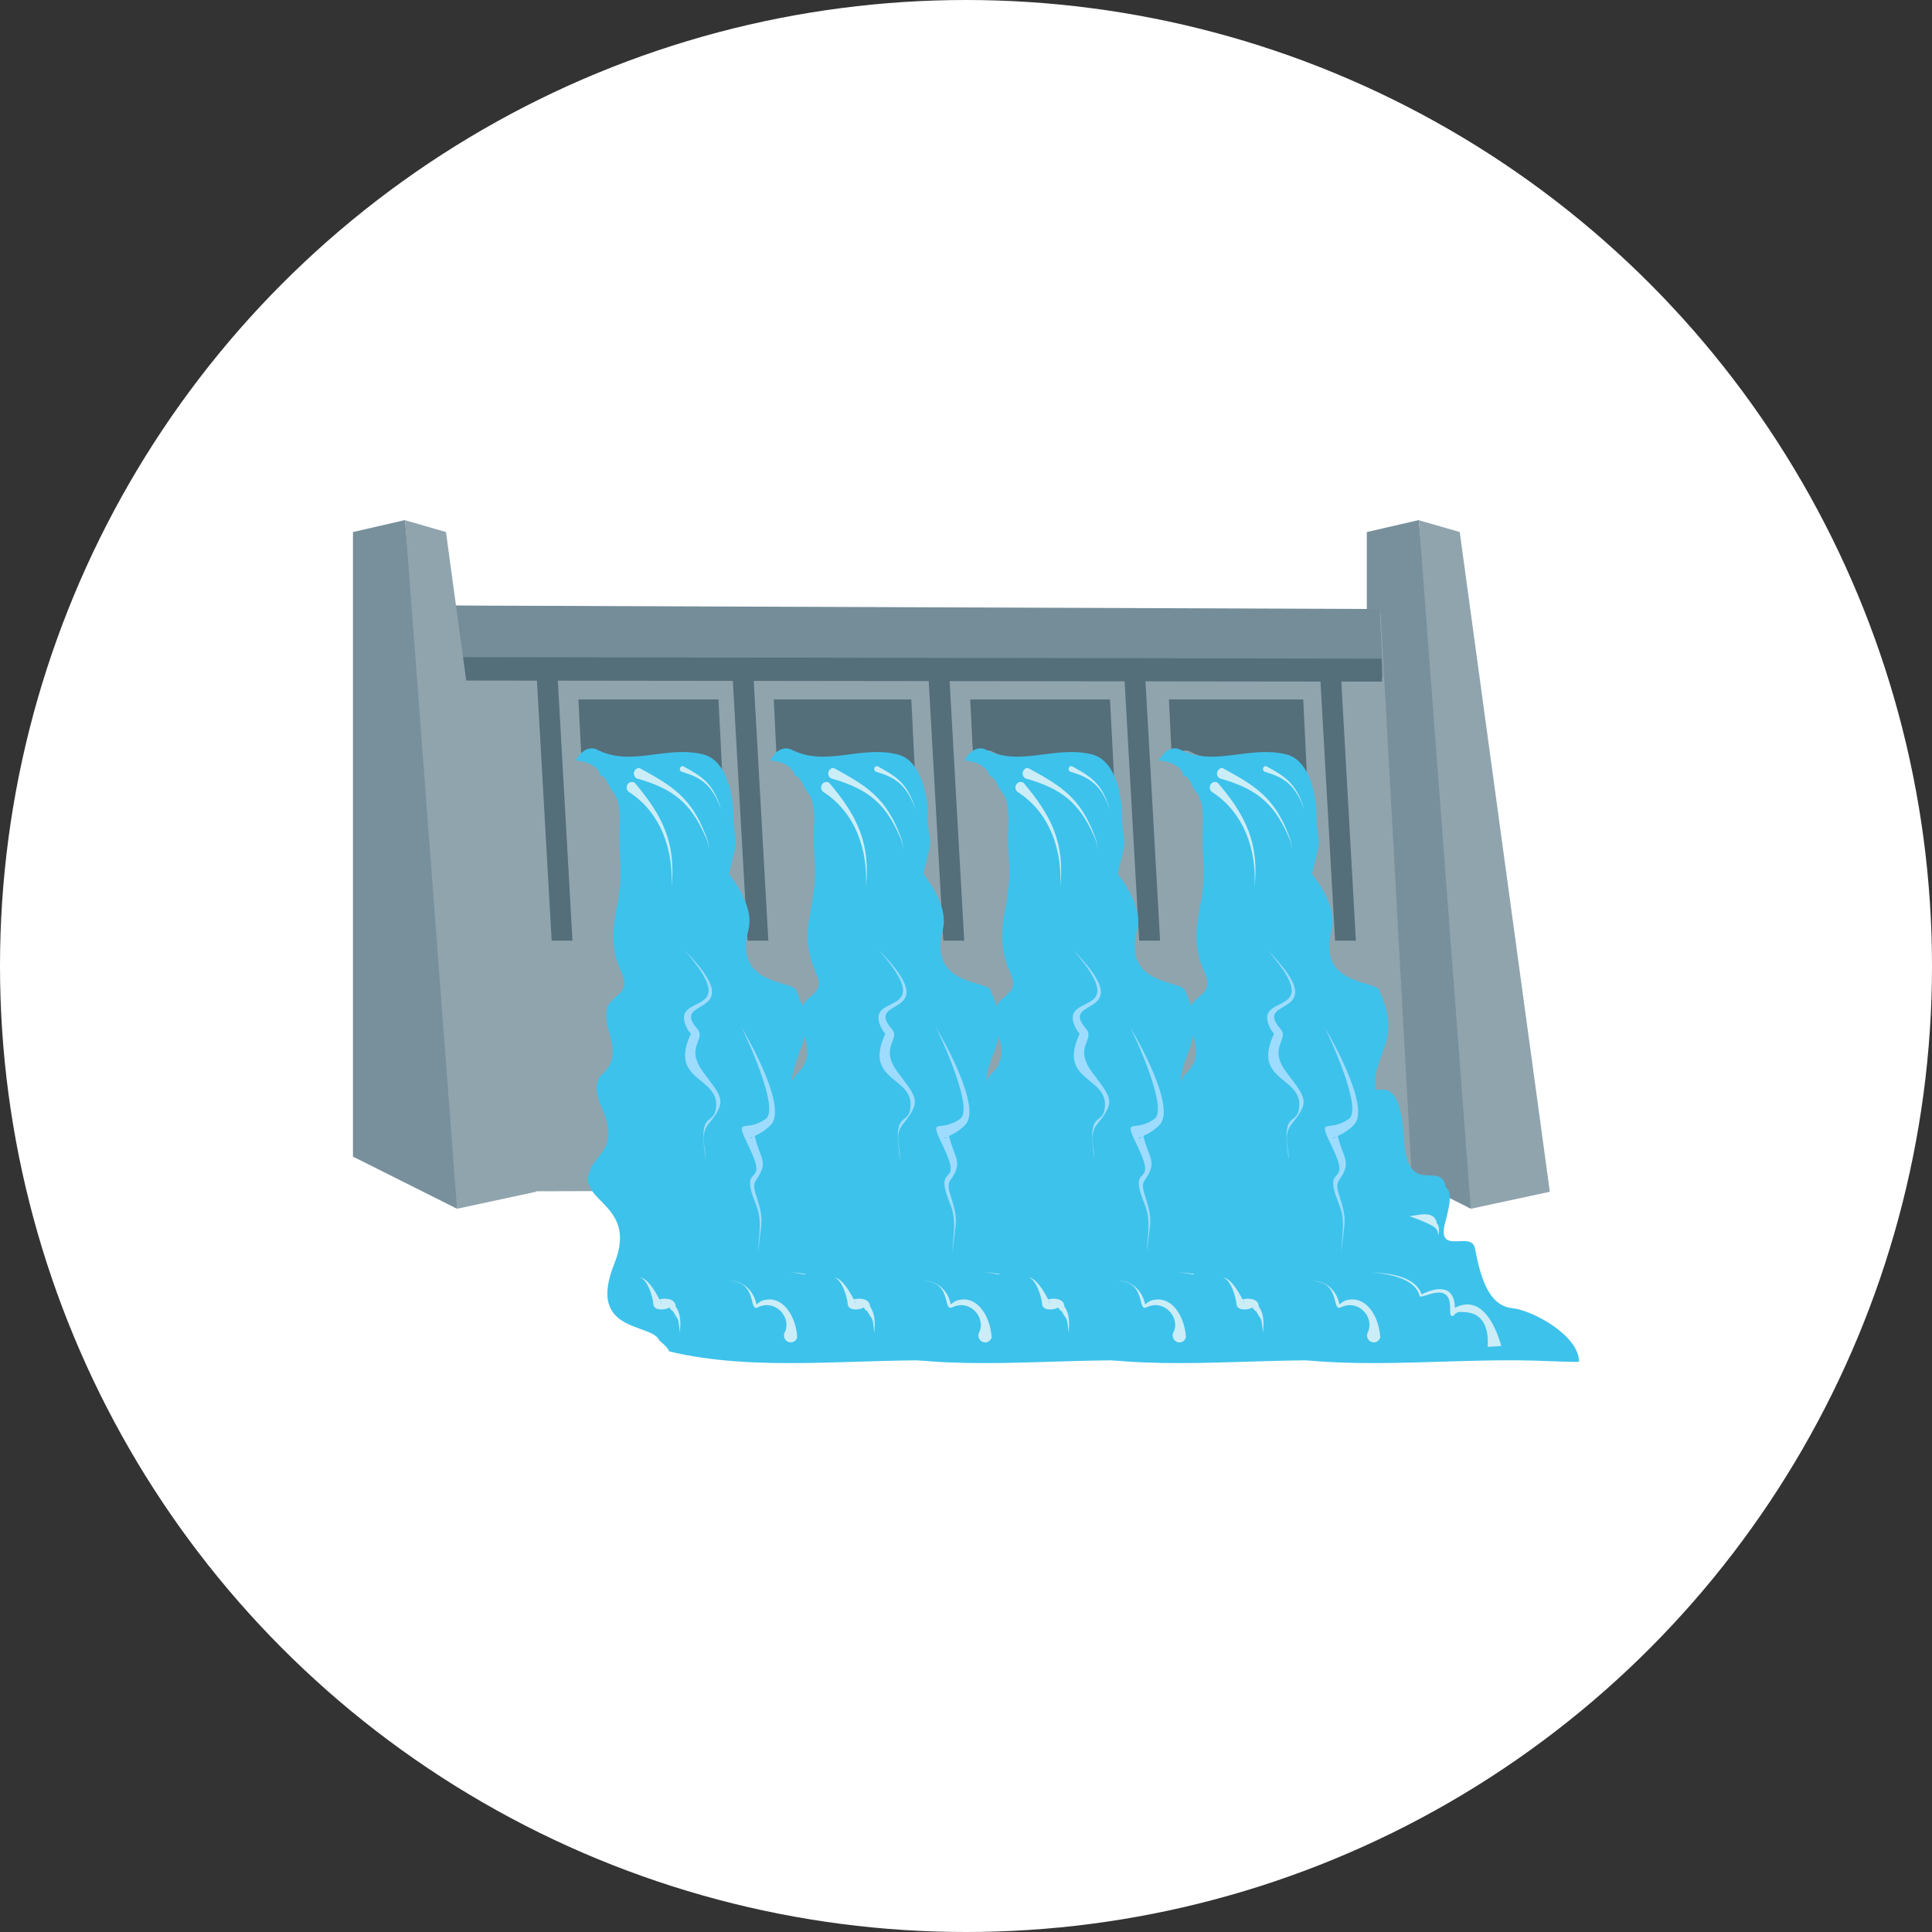 <svg width="26" height="26" viewBox="0 0 26 26" fill="none" xmlns="http://www.w3.org/2000/svg">
<rect x="0" y="0" width="26" height="26" fill="#333333" stroke="none"/>
<circle cx="13" cy="13" r="12.5" fill="white" stroke="white"/>
<path d="M19.091 7L19.085 7.001L18.394 7.16V7.394V15.565L19.759 16.249L19.793 16.267L19.835 15.036L19.094 7.001L19.091 7Z" fill="#78909C"/>
<path d="M19.793 16.266L19.794 16.267L20.857 16.038L20.821 15.774L19.672 7.362L19.645 7.16L19.094 7.001L19.793 16.266Z" fill="#90A4AE"/>
<path fill-rule="evenodd" clip-rule="evenodd" d="M18.58 8.25L5.684 8.148L6.384 16.034L19.007 15.999L18.58 8.25Z" fill="#90A4AE"/>
<path fill-rule="evenodd" clip-rule="evenodd" d="M18.568 8.196L5.917 8.148V9.082L18.613 9.113L18.568 8.196Z" fill="#748D99"/>
<path fill-rule="evenodd" clip-rule="evenodd" d="M5.885 8.843L5.898 9.158L18.599 9.173L18.591 8.864L5.885 8.843Z" fill="#546E7A"/>
<path d="M5.447 7L5.441 7.001L4.75 7.16V7.394V15.565L6.115 16.249L6.149 16.267L6.191 15.036L5.451 7.001L5.447 7Z" fill="#78909C"/>
<path d="M6.15 16.266L6.15 16.267L7.214 16.038L7.178 15.774L6.029 7.362L6.002 7.16L5.451 7.001L6.15 16.266Z" fill="#90A4AE"/>
<path fill-rule="evenodd" clip-rule="evenodd" d="M12.773 9.052H12.492L12.695 12.659H12.976L12.773 9.052Z" fill="#546E7A"/>
<path fill-rule="evenodd" clip-rule="evenodd" d="M10.137 9.052H9.856L10.06 12.659H10.34L10.137 9.052Z" fill="#546E7A"/>
<path fill-rule="evenodd" clip-rule="evenodd" d="M7.501 9.052H7.22L7.424 12.659H7.704L7.501 9.052Z" fill="#546E7A"/>
<path fill-rule="evenodd" clip-rule="evenodd" d="M12.264 9.413H10.413L10.454 10.251C10.547 10.069 10.666 10.094 10.701 10.113C11.116 10.337 11.526 10.057 11.971 10.176C12.142 10.222 12.251 10.423 12.295 10.66L12.298 10.676H12.326L12.264 9.413Z" fill="#546E7A"/>
<path fill-rule="evenodd" clip-rule="evenodd" d="M9.669 9.413H7.784L7.827 10.251C7.921 10.069 8.042 10.094 8.078 10.113C8.5 10.337 8.918 10.057 9.37 10.176C9.546 10.222 9.655 10.423 9.701 10.66L9.705 10.676H9.733L9.669 9.413Z" fill="#546E7A"/>
<path fill-rule="evenodd" clip-rule="evenodd" d="M15.409 9.052H15.128L15.331 12.659H15.612L15.409 9.052Z" fill="#546E7A"/>
<path fill-rule="evenodd" clip-rule="evenodd" d="M18.044 9.052H17.764L17.967 12.659H18.247L18.044 9.052Z" fill="#546E7A"/>
<path fill-rule="evenodd" clip-rule="evenodd" d="M14.938 9.413H13.057L13.099 10.251C13.194 10.069 13.314 10.094 13.35 10.113C13.772 10.337 14.188 10.057 14.64 10.176C14.815 10.222 14.925 10.423 14.97 10.66L14.974 10.676H15.003L14.938 9.413Z" fill="#546E7A"/>
<path fill-rule="evenodd" clip-rule="evenodd" d="M17.538 9.413H15.731L15.772 10.251C15.862 10.069 15.979 10.094 16.012 10.113C16.418 10.337 16.818 10.057 17.252 10.176C17.42 10.222 17.526 10.423 17.569 10.66L17.572 10.676H17.6L17.538 9.413Z" fill="#546E7A"/>
<path fill-rule="evenodd" clip-rule="evenodd" d="M8.081 10.436C8.133 10.447 8.166 10.509 8.195 10.564C8.242 10.704 8.356 10.657 8.338 11.135C8.319 11.633 8.405 11.679 8.288 12.275C8.123 13.12 8.63 13.148 8.273 13.428C7.939 13.691 8.469 14.11 8.122 14.437C7.799 14.742 8.443 15.115 8.065 15.557C7.521 16.192 8.637 16.089 8.267 17.007C7.892 17.939 8.758 17.802 8.868 18.031C8.875 18.047 8.997 18.135 9.004 18.186C10.188 18.472 11.515 18.275 12.824 18.311C12.922 18.314 13.389 18.335 13.402 18.325C13.402 17.971 12.773 17.632 12.506 17.605C12.177 17.572 12.074 17.17 12.001 16.798C11.957 16.572 11.543 16.862 11.585 16.536C11.582 16.466 11.746 16.06 11.609 15.977C11.547 15.598 11.088 16.143 11.045 15.317C10.996 14.408 10.667 14.756 10.659 14.635C10.63 14.159 11.031 14.025 10.713 13.323C10.654 13.193 9.876 13.26 10.07 12.521C10.123 12.321 10.048 12.076 9.809 11.758C9.923 11.29 9.909 11.415 9.879 11.149C9.858 10.965 9.886 10.918 9.838 10.68C9.787 10.422 9.665 10.203 9.47 10.154C8.965 10.024 8.499 10.329 8.028 10.085C7.989 10.065 7.853 10.038 7.748 10.237C7.864 10.235 8.054 10.302 8.081 10.436Z" fill="#3DC2EB"/>
<path fill-rule="evenodd" clip-rule="evenodd" d="M12.356 18.114C12.277 17.827 12.084 17.417 11.733 17.6C11.725 17.193 11.33 17.398 11.285 17.419C11.2 17.168 10.831 17.137 10.623 17.12C10.814 17.144 11.196 17.193 11.257 17.439C11.273 17.505 11.684 17.203 11.669 17.622C11.664 17.744 11.713 17.717 11.733 17.683C11.777 17.655 11.767 17.653 11.867 17.658C12.122 17.671 12.19 17.888 12.174 18.126L12.356 18.114Z" fill="#CBEDF7"/>
<path fill-rule="evenodd" clip-rule="evenodd" d="M10.729 17.997C10.713 17.719 10.537 17.417 10.261 17.502C10.23 17.511 10.205 17.538 10.179 17.553C10.145 17.373 10.001 17.232 9.817 17.238C10.2 17.252 10.07 17.657 10.198 17.594C10.443 17.474 10.667 17.744 10.554 17.944C10.54 17.994 10.567 18.047 10.616 18.062C10.664 18.077 10.715 18.048 10.729 17.997Z" fill="#CBEDF7"/>
<path fill-rule="evenodd" clip-rule="evenodd" d="M8.6 10.484C9.044 10.617 9.288 10.792 9.488 11.246C9.529 11.336 9.521 11.322 9.542 11.435C9.526 11.32 9.533 11.336 9.497 11.242C9.304 10.734 9.05 10.577 8.604 10.335C8.565 10.334 8.532 10.367 8.53 10.408C8.529 10.448 8.56 10.483 8.6 10.484Z" fill="#CBEDF7"/>
<path fill-rule="evenodd" clip-rule="evenodd" d="M8.468 10.661C8.895 10.94 9.064 11.434 9.037 11.941C9.098 11.345 8.92 10.979 8.541 10.534C8.507 10.513 8.464 10.524 8.444 10.559C8.424 10.595 8.434 10.64 8.468 10.661Z" fill="#CBEDF7"/>
<path fill-rule="evenodd" clip-rule="evenodd" d="M9.15 17.934C9.16 17.796 9.166 17.686 9.09 17.578V17.578C9.092 17.577 9.091 17.578 9.093 17.576C9.084 17.477 8.959 17.464 8.874 17.487C8.817 17.374 8.709 17.194 8.609 17.193C8.718 17.214 8.787 17.465 8.792 17.549C8.799 17.653 8.976 17.624 9.005 17.596C9.022 17.604 9.022 17.632 9.058 17.647C9.134 17.796 9.121 17.683 9.15 17.934ZM8.882 17.502C8.894 17.513 8.899 17.532 8.905 17.551C8.899 17.539 8.891 17.521 8.882 17.502Z" fill="#CBEDF7"/>
<path fill-rule="evenodd" clip-rule="evenodd" d="M11.12 16.368C11.138 16.373 11.458 16.483 11.488 16.547C11.501 16.575 11.5 16.578 11.511 16.628C11.52 16.564 11.529 16.507 11.49 16.463C11.458 16.283 11.25 16.351 11.12 16.368Z" fill="#CBEDF7"/>
<path fill-rule="evenodd" clip-rule="evenodd" d="M9.187 10.39C9.428 10.462 9.561 10.557 9.669 10.803C9.691 10.852 9.687 10.844 9.699 10.905C9.69 10.843 9.694 10.852 9.674 10.801C9.569 10.525 9.432 10.441 9.189 10.309C9.168 10.309 9.15 10.326 9.149 10.348C9.149 10.371 9.165 10.389 9.187 10.39Z" fill="#CBEDF7"/>
<path fill-rule="evenodd" clip-rule="evenodd" d="M9.203 12.777C10.059 13.751 8.961 13.316 9.256 13.858L9.299 13.914C9.298 13.914 9.298 13.914 9.297 13.914C8.998 14.548 9.659 14.487 9.638 14.881C9.622 15.175 9.396 14.906 9.488 15.54C9.493 15.573 9.495 15.605 9.476 15.633C9.543 15.544 9.392 15.303 9.531 15.132C9.786 14.818 9.728 14.782 9.468 14.434C9.206 14.085 9.512 13.992 9.383 13.844C8.994 13.399 10.143 13.73 9.203 12.777Z" fill="#9EDCFF"/>
<path fill-rule="evenodd" clip-rule="evenodd" d="M9.976 13.819C10.041 13.944 10.495 14.922 10.306 15.057C10.023 15.26 9.87 14.999 10.08 15.435C10.36 16.016 9.931 15.614 10.169 16.198C10.263 16.426 10.212 16.604 10.202 16.848C10.202 16.848 10.217 16.73 10.244 16.503C10.279 16.216 10.088 16.004 10.171 15.887C10.354 15.628 10.227 15.596 10.156 15.286C10.209 15.264 10.287 15.224 10.371 15.141C10.602 14.913 10.08 13.993 9.976 13.819ZM10.147 15.245C10.146 15.236 10.144 15.228 10.142 15.218H10.145C10.147 15.227 10.147 15.236 10.147 15.245ZM10.129 15.298C10.117 15.312 10.103 15.32 10.087 15.318C10.093 15.311 10.107 15.306 10.129 15.298Z" fill="#9EDCFF"/>
<path fill-rule="evenodd" clip-rule="evenodd" d="M10.696 10.436C10.748 10.447 10.782 10.509 10.811 10.564C10.858 10.704 10.972 10.657 10.954 11.135C10.935 11.633 11.021 11.679 10.904 12.275C10.739 13.12 11.246 13.148 10.889 13.428C10.554 13.691 11.085 14.11 10.738 14.437C10.415 14.742 11.059 15.115 10.681 15.557C10.137 16.192 11.252 16.089 10.883 17.007C10.508 17.939 11.374 17.802 11.483 18.031C11.491 18.047 11.612 18.135 11.62 18.186C12.804 18.472 14.13 18.275 15.44 18.311C15.538 18.314 16.004 18.335 16.018 18.325C16.018 17.971 15.389 17.632 15.122 17.605C14.793 17.572 14.69 17.17 14.617 16.798C14.573 16.572 14.159 16.862 14.201 16.536C14.198 16.466 14.361 16.06 14.225 15.977C14.163 15.598 13.704 16.143 13.66 15.317C13.612 14.408 13.282 14.756 13.275 14.635C13.246 14.159 13.647 14.025 13.328 13.323C13.27 13.193 12.492 13.26 12.686 12.521C12.739 12.321 12.663 12.076 12.425 11.758C12.539 11.29 12.525 11.415 12.494 11.149C12.473 10.965 12.502 10.918 12.454 10.68C12.403 10.422 12.28 10.203 12.085 10.154C11.581 10.024 11.115 10.329 10.644 10.085C10.605 10.065 10.469 10.038 10.364 10.237C10.481 10.235 10.67 10.302 10.696 10.436Z" fill="#3DC2EB"/>
<path fill-rule="evenodd" clip-rule="evenodd" d="M14.972 18.114C14.893 17.827 14.7 17.417 14.348 17.6C14.341 17.193 13.945 17.398 13.9 17.419C13.816 17.168 13.447 17.137 13.239 17.12C13.429 17.144 13.812 17.193 13.872 17.439C13.888 17.505 14.3 17.203 14.285 17.622C14.28 17.744 14.328 17.717 14.348 17.683C14.393 17.655 14.383 17.653 14.483 17.658C14.738 17.671 14.806 17.888 14.79 18.126L14.972 18.114Z" fill="#CBEDF7"/>
<path fill-rule="evenodd" clip-rule="evenodd" d="M13.345 17.997C13.328 17.719 13.153 17.417 12.877 17.502C12.845 17.511 12.821 17.538 12.794 17.553C12.76 17.373 12.617 17.232 12.433 17.238C12.816 17.252 12.685 17.657 12.814 17.594C13.058 17.474 13.282 17.744 13.17 17.944C13.155 17.994 13.183 18.047 13.232 18.062C13.28 18.077 13.331 18.048 13.345 17.997Z" fill="#CBEDF7"/>
<path fill-rule="evenodd" clip-rule="evenodd" d="M11.215 10.484C11.66 10.617 11.904 10.792 12.104 11.246C12.144 11.336 12.137 11.322 12.158 11.435C12.142 11.32 12.149 11.336 12.113 11.242C11.92 10.734 11.665 10.577 11.22 10.335C11.18 10.334 11.148 10.367 11.146 10.408C11.145 10.448 11.176 10.483 11.215 10.484Z" fill="#CBEDF7"/>
<path fill-rule="evenodd" clip-rule="evenodd" d="M11.085 10.661C11.512 10.94 11.68 11.434 11.654 11.941C11.715 11.345 11.536 10.979 11.158 10.534C11.124 10.513 11.08 10.524 11.06 10.559C11.04 10.595 11.051 10.64 11.085 10.661Z" fill="#CBEDF7"/>
<path fill-rule="evenodd" clip-rule="evenodd" d="M11.766 17.934C11.775 17.796 11.782 17.686 11.706 17.578V17.578C11.707 17.577 11.706 17.578 11.709 17.576C11.7 17.477 11.574 17.464 11.489 17.487C11.432 17.374 11.324 17.194 11.225 17.193C11.333 17.214 11.403 17.465 11.408 17.549C11.415 17.653 11.592 17.624 11.62 17.596C11.638 17.604 11.638 17.632 11.674 17.647C11.751 17.796 11.737 17.683 11.766 17.934ZM11.497 17.502C11.51 17.513 11.514 17.532 11.521 17.551C11.515 17.539 11.507 17.521 11.497 17.502Z" fill="#CBEDF7"/>
<path fill-rule="evenodd" clip-rule="evenodd" d="M13.736 16.368C13.755 16.373 14.074 16.483 14.104 16.547C14.117 16.575 14.117 16.578 14.127 16.628C14.136 16.564 14.145 16.507 14.106 16.463C14.074 16.283 13.866 16.351 13.736 16.368Z" fill="#CBEDF7"/>
<path fill-rule="evenodd" clip-rule="evenodd" d="M11.803 10.39C12.044 10.462 12.176 10.557 12.285 10.803C12.307 10.852 12.303 10.844 12.314 10.905C12.306 10.843 12.309 10.852 12.29 10.801C12.185 10.525 12.047 10.441 11.805 10.309C11.784 10.309 11.766 10.326 11.765 10.348C11.765 10.371 11.782 10.389 11.803 10.39Z" fill="#CBEDF7"/>
<path fill-rule="evenodd" clip-rule="evenodd" d="M11.819 12.777C12.676 13.751 11.578 13.316 11.873 13.858L11.915 13.914C11.915 13.914 11.915 13.914 11.914 13.914C11.615 14.548 12.276 14.487 12.254 14.881C12.238 15.175 12.012 14.906 12.104 15.54C12.109 15.573 12.112 15.605 12.093 15.633C12.16 15.544 12.009 15.303 12.148 15.132C12.403 14.818 12.345 14.782 12.084 14.434C11.823 14.085 12.129 13.992 11.999 13.844C11.611 13.399 12.759 13.73 11.819 12.777Z" fill="#9EDCFF"/>
<path fill-rule="evenodd" clip-rule="evenodd" d="M12.592 13.819C12.657 13.944 13.111 14.922 12.922 15.057C12.639 15.26 12.486 14.999 12.696 15.435C12.976 16.016 12.547 15.614 12.785 16.198C12.878 16.426 12.827 16.604 12.817 16.848C12.817 16.848 12.832 16.73 12.86 16.503C12.895 16.216 12.704 16.004 12.787 15.887C12.97 15.628 12.843 15.596 12.771 15.286C12.825 15.264 12.903 15.224 12.987 15.141C13.219 14.913 12.696 13.993 12.592 13.819ZM12.763 15.245C12.761 15.236 12.76 15.228 12.758 15.218H12.76C12.762 15.227 12.764 15.236 12.763 15.245ZM12.744 15.298C12.733 15.312 12.719 15.32 12.703 15.318C12.709 15.311 12.724 15.306 12.744 15.298Z" fill="#9EDCFF"/>
<path fill-rule="evenodd" clip-rule="evenodd" d="M13.312 10.436C13.364 10.447 13.397 10.509 13.427 10.564C13.473 10.704 13.588 10.657 13.57 11.135C13.551 11.633 13.636 11.679 13.52 12.275C13.355 13.12 13.862 13.148 13.504 13.428C13.17 13.691 13.701 14.11 13.354 14.437C13.03 14.742 13.675 15.115 13.296 15.557C12.753 16.192 13.868 16.089 13.498 17.007C13.124 17.939 13.99 17.802 14.099 18.031C14.107 18.047 14.228 18.135 14.235 18.186C15.42 18.472 16.746 18.275 18.055 18.311C18.154 18.314 18.62 18.335 18.634 18.325C18.634 17.971 18.005 17.632 17.738 17.605C17.409 17.572 17.305 17.17 17.233 16.798C17.189 16.572 16.774 16.862 16.817 16.536C16.814 16.466 16.977 16.06 16.84 15.977C16.778 15.598 16.32 16.143 16.276 15.317C16.228 14.408 15.898 14.756 15.89 14.635C15.862 14.159 16.262 14.025 15.944 13.323C15.885 13.193 15.108 13.26 15.302 12.521C15.354 12.321 15.279 12.076 15.04 11.758C15.154 11.29 15.14 11.415 15.11 11.149C15.089 10.965 15.117 10.918 15.07 10.68C15.019 10.422 14.896 10.203 14.701 10.154C14.197 10.024 13.73 10.329 13.26 10.085C13.221 10.065 13.085 10.038 12.979 10.237C13.096 10.235 13.285 10.302 13.312 10.436Z" fill="#3DC2EB"/>
<path fill-rule="evenodd" clip-rule="evenodd" d="M17.588 18.114C17.509 17.827 17.315 17.417 16.964 17.6C16.957 17.193 16.561 17.398 16.516 17.419C16.432 17.168 16.062 17.137 15.855 17.12C16.045 17.144 16.427 17.193 16.488 17.439C16.504 17.505 16.916 17.203 16.9 17.622C16.896 17.744 16.944 17.717 16.964 17.683C17.009 17.655 16.998 17.653 17.099 17.658C17.354 17.671 17.422 17.888 17.405 18.126L17.588 18.114Z" fill="#CBEDF7"/>
<path fill-rule="evenodd" clip-rule="evenodd" d="M15.96 17.997C15.944 17.719 15.768 17.417 15.492 17.502C15.461 17.511 15.436 17.538 15.41 17.553C15.375 17.373 15.232 17.232 15.048 17.238C15.431 17.252 15.301 17.657 15.429 17.594C15.674 17.474 15.898 17.744 15.785 17.944C15.771 17.994 15.798 18.047 15.847 18.062C15.895 18.077 15.946 18.048 15.96 17.997Z" fill="#CBEDF7"/>
<path fill-rule="evenodd" clip-rule="evenodd" d="M13.831 10.484C14.275 10.617 14.519 10.792 14.72 11.246C14.76 11.336 14.753 11.322 14.774 11.435C14.758 11.32 14.764 11.336 14.728 11.242C14.536 10.734 14.281 10.577 13.835 10.335C13.796 10.334 13.763 10.367 13.762 10.408C13.761 10.448 13.792 10.483 13.831 10.484Z" fill="#CBEDF7"/>
<path fill-rule="evenodd" clip-rule="evenodd" d="M13.7 10.661C14.128 10.94 14.296 11.434 14.269 11.941C14.33 11.345 14.152 10.979 13.773 10.534C13.74 10.513 13.696 10.524 13.676 10.559C13.655 10.595 13.666 10.64 13.7 10.661Z" fill="#CBEDF7"/>
<path fill-rule="evenodd" clip-rule="evenodd" d="M14.382 17.934C14.391 17.796 14.398 17.686 14.321 17.578V17.578C14.323 17.577 14.322 17.578 14.324 17.576C14.316 17.477 14.19 17.464 14.105 17.487C14.048 17.374 13.94 17.194 13.84 17.193C13.949 17.214 14.019 17.465 14.024 17.549C14.03 17.653 14.208 17.624 14.236 17.596C14.254 17.604 14.254 17.632 14.289 17.647C14.366 17.796 14.352 17.683 14.382 17.934ZM14.113 17.502C14.126 17.513 14.13 17.532 14.136 17.551C14.131 17.539 14.122 17.521 14.113 17.502Z" fill="#CBEDF7"/>
<path fill-rule="evenodd" clip-rule="evenodd" d="M16.352 16.368C16.37 16.373 16.69 16.483 16.72 16.547C16.732 16.575 16.732 16.578 16.742 16.628C16.751 16.564 16.761 16.507 16.721 16.463C16.69 16.283 16.481 16.351 16.352 16.368Z" fill="#CBEDF7"/>
<path fill-rule="evenodd" clip-rule="evenodd" d="M14.419 10.39C14.66 10.462 14.792 10.557 14.901 10.803C14.922 10.852 14.918 10.844 14.93 10.905C14.921 10.843 14.925 10.852 14.905 10.801C14.8 10.525 14.663 10.441 14.421 10.309C14.4 10.309 14.381 10.326 14.381 10.348C14.38 10.371 14.398 10.389 14.419 10.39Z" fill="#CBEDF7"/>
<path fill-rule="evenodd" clip-rule="evenodd" d="M14.435 12.777C15.291 13.751 14.193 13.316 14.488 13.858L14.53 13.914C14.53 13.914 14.53 13.914 14.529 13.914C14.23 14.548 14.891 14.487 14.87 14.881C14.854 15.175 14.627 14.906 14.72 15.54C14.724 15.573 14.727 15.605 14.708 15.633C14.775 15.544 14.624 15.303 14.763 15.132C15.018 14.818 14.96 14.782 14.7 14.434C14.438 14.085 14.744 13.992 14.615 13.844C14.226 13.399 15.375 13.73 14.435 12.777Z" fill="#9EDCFF"/>
<path fill-rule="evenodd" clip-rule="evenodd" d="M15.207 13.819C15.273 13.944 15.726 14.922 15.537 15.057C15.255 15.26 15.102 14.999 15.312 15.435C15.592 16.016 15.163 15.614 15.401 16.198C15.494 16.426 15.443 16.604 15.433 16.848C15.433 16.848 15.448 16.73 15.476 16.503C15.511 16.216 15.319 16.004 15.403 15.887C15.585 15.628 15.459 15.596 15.387 15.286C15.44 15.264 15.518 15.224 15.603 15.141C15.834 14.913 15.312 13.993 15.207 13.819ZM15.379 15.245C15.377 15.236 15.376 15.228 15.374 15.218H15.376C15.378 15.227 15.379 15.236 15.379 15.245ZM15.36 15.298C15.349 15.312 15.334 15.32 15.318 15.318C15.325 15.311 15.339 15.306 15.36 15.298Z" fill="#9EDCFF"/>
<path fill-rule="evenodd" clip-rule="evenodd" d="M15.928 10.436C15.98 10.447 16.013 10.509 16.043 10.564C16.089 10.704 16.203 10.657 16.186 11.135C16.167 11.633 16.252 11.679 16.136 12.275C15.97 13.12 16.478 13.148 16.12 13.428C15.786 13.691 16.316 14.11 15.969 14.437C15.646 14.742 16.29 15.115 15.912 15.557C15.368 16.192 16.484 16.089 16.114 17.007C15.739 17.939 16.606 17.802 16.715 18.031C16.723 18.047 16.844 18.135 16.851 18.186C18.036 18.472 19.362 18.275 20.671 18.311C20.77 18.314 21.236 18.335 21.25 18.325C21.25 17.971 20.621 17.632 20.353 17.605C20.024 17.572 19.921 17.17 19.849 16.798C19.804 16.572 19.39 16.862 19.432 16.536C19.43 16.466 19.593 16.06 19.456 15.977C19.394 15.598 18.936 16.143 18.892 15.317C18.844 14.408 18.514 14.756 18.506 14.635C18.477 14.159 18.878 14.025 18.56 13.323C18.501 13.193 17.724 13.26 17.918 12.521C17.97 12.321 17.895 12.076 17.656 11.758C17.77 11.29 17.756 11.415 17.726 11.149C17.705 10.965 17.733 10.918 17.685 10.68C17.634 10.422 17.512 10.203 17.317 10.154C16.812 10.024 16.346 10.329 15.876 10.085C15.836 10.065 15.7 10.038 15.595 10.237C15.712 10.235 15.901 10.302 15.928 10.436Z" fill="#3DC2EB"/>
<path fill-rule="evenodd" clip-rule="evenodd" d="M20.203 18.114C20.124 17.827 19.931 17.417 19.579 17.6C19.572 17.193 19.176 17.398 19.131 17.419C19.047 17.168 18.677 17.137 18.47 17.12C18.66 17.144 19.043 17.193 19.103 17.439C19.119 17.505 19.531 17.203 19.515 17.622C19.511 17.744 19.559 17.717 19.579 17.683C19.624 17.655 19.614 17.653 19.714 17.658C19.969 17.671 20.037 17.888 20.02 18.126L20.203 18.114Z" fill="#CBEDF7"/>
<path fill-rule="evenodd" clip-rule="evenodd" d="M18.575 17.997C18.559 17.719 18.384 17.417 18.107 17.502C18.076 17.511 18.051 17.538 18.025 17.553C17.991 17.373 17.847 17.232 17.663 17.238C18.046 17.252 17.916 17.657 18.044 17.594C18.289 17.474 18.513 17.744 18.4 17.944C18.386 17.994 18.413 18.047 18.462 18.062C18.511 18.077 18.561 18.048 18.575 17.997Z" fill="#CBEDF7"/>
<path fill-rule="evenodd" clip-rule="evenodd" d="M16.447 10.484C16.891 10.617 17.135 10.792 17.335 11.246C17.376 11.336 17.369 11.322 17.39 11.435C17.373 11.32 17.38 11.336 17.344 11.242C17.151 10.734 16.897 10.577 16.451 10.335C16.412 10.334 16.379 10.367 16.378 10.408C16.376 10.448 16.407 10.483 16.447 10.484Z" fill="#CBEDF7"/>
<path fill-rule="evenodd" clip-rule="evenodd" d="M16.315 10.661C16.742 10.94 16.911 11.434 16.884 11.941C16.945 11.345 16.767 10.979 16.388 10.534C16.354 10.513 16.311 10.524 16.291 10.559C16.27 10.595 16.281 10.64 16.315 10.661Z" fill="#CBEDF7"/>
<path fill-rule="evenodd" clip-rule="evenodd" d="M16.998 17.934C17.007 17.796 17.014 17.686 16.937 17.578V17.578C16.939 17.577 16.938 17.578 16.94 17.576C16.932 17.477 16.806 17.464 16.721 17.487C16.664 17.374 16.556 17.194 16.456 17.193C16.565 17.214 16.634 17.465 16.64 17.549C16.646 17.653 16.823 17.624 16.852 17.596C16.869 17.604 16.869 17.632 16.905 17.647C16.982 17.796 16.968 17.683 16.998 17.934ZM16.729 17.502C16.741 17.513 16.746 17.532 16.752 17.551C16.746 17.539 16.738 17.521 16.729 17.502Z" fill="#CBEDF7"/>
<path fill-rule="evenodd" clip-rule="evenodd" d="M18.967 16.368C18.986 16.373 19.305 16.483 19.335 16.547C19.348 16.575 19.348 16.578 19.358 16.628C19.367 16.564 19.376 16.507 19.337 16.463C19.305 16.283 19.097 16.351 18.967 16.368Z" fill="#CBEDF7"/>
<path fill-rule="evenodd" clip-rule="evenodd" d="M17.034 10.39C17.275 10.462 17.408 10.557 17.517 10.803C17.538 10.852 17.534 10.844 17.546 10.905C17.537 10.843 17.541 10.852 17.521 10.801C17.416 10.525 17.279 10.441 17.037 10.309C17.015 10.309 16.997 10.326 16.997 10.348C16.996 10.371 17.013 10.389 17.034 10.39Z" fill="#CBEDF7"/>
<path fill-rule="evenodd" clip-rule="evenodd" d="M17.05 12.777C17.907 13.751 16.809 13.316 17.104 13.858L17.146 13.914C17.146 13.914 17.146 13.914 17.145 13.914C16.846 14.548 17.507 14.487 17.485 14.881C17.469 15.175 17.243 14.906 17.335 15.54C17.34 15.573 17.343 15.605 17.323 15.633C17.391 15.544 17.24 15.303 17.379 15.132C17.634 14.818 17.576 14.782 17.315 14.434C17.054 14.085 17.36 13.992 17.23 13.844C16.842 13.399 17.99 13.73 17.05 12.777Z" fill="#9EDCFF"/>
<path fill-rule="evenodd" clip-rule="evenodd" d="M17.823 13.819C17.889 13.944 18.342 14.922 18.153 15.057C17.87 15.26 17.717 14.999 17.927 15.435C18.207 16.016 17.778 15.614 18.017 16.198C18.11 16.426 18.059 16.604 18.049 16.848C18.049 16.848 18.064 16.73 18.091 16.503C18.126 16.216 17.935 16.004 18.018 15.887C18.201 15.628 18.074 15.596 18.003 15.286C18.056 15.264 18.134 15.224 18.218 15.141C18.45 14.913 17.927 13.993 17.823 13.819ZM17.994 15.245C17.992 15.236 17.991 15.228 17.989 15.218H17.991C17.994 15.227 17.994 15.236 17.994 15.245ZM17.975 15.298C17.964 15.312 17.95 15.32 17.933 15.318C17.94 15.311 17.955 15.306 17.975 15.298Z" fill="#9EDCFF"/>
</svg>
